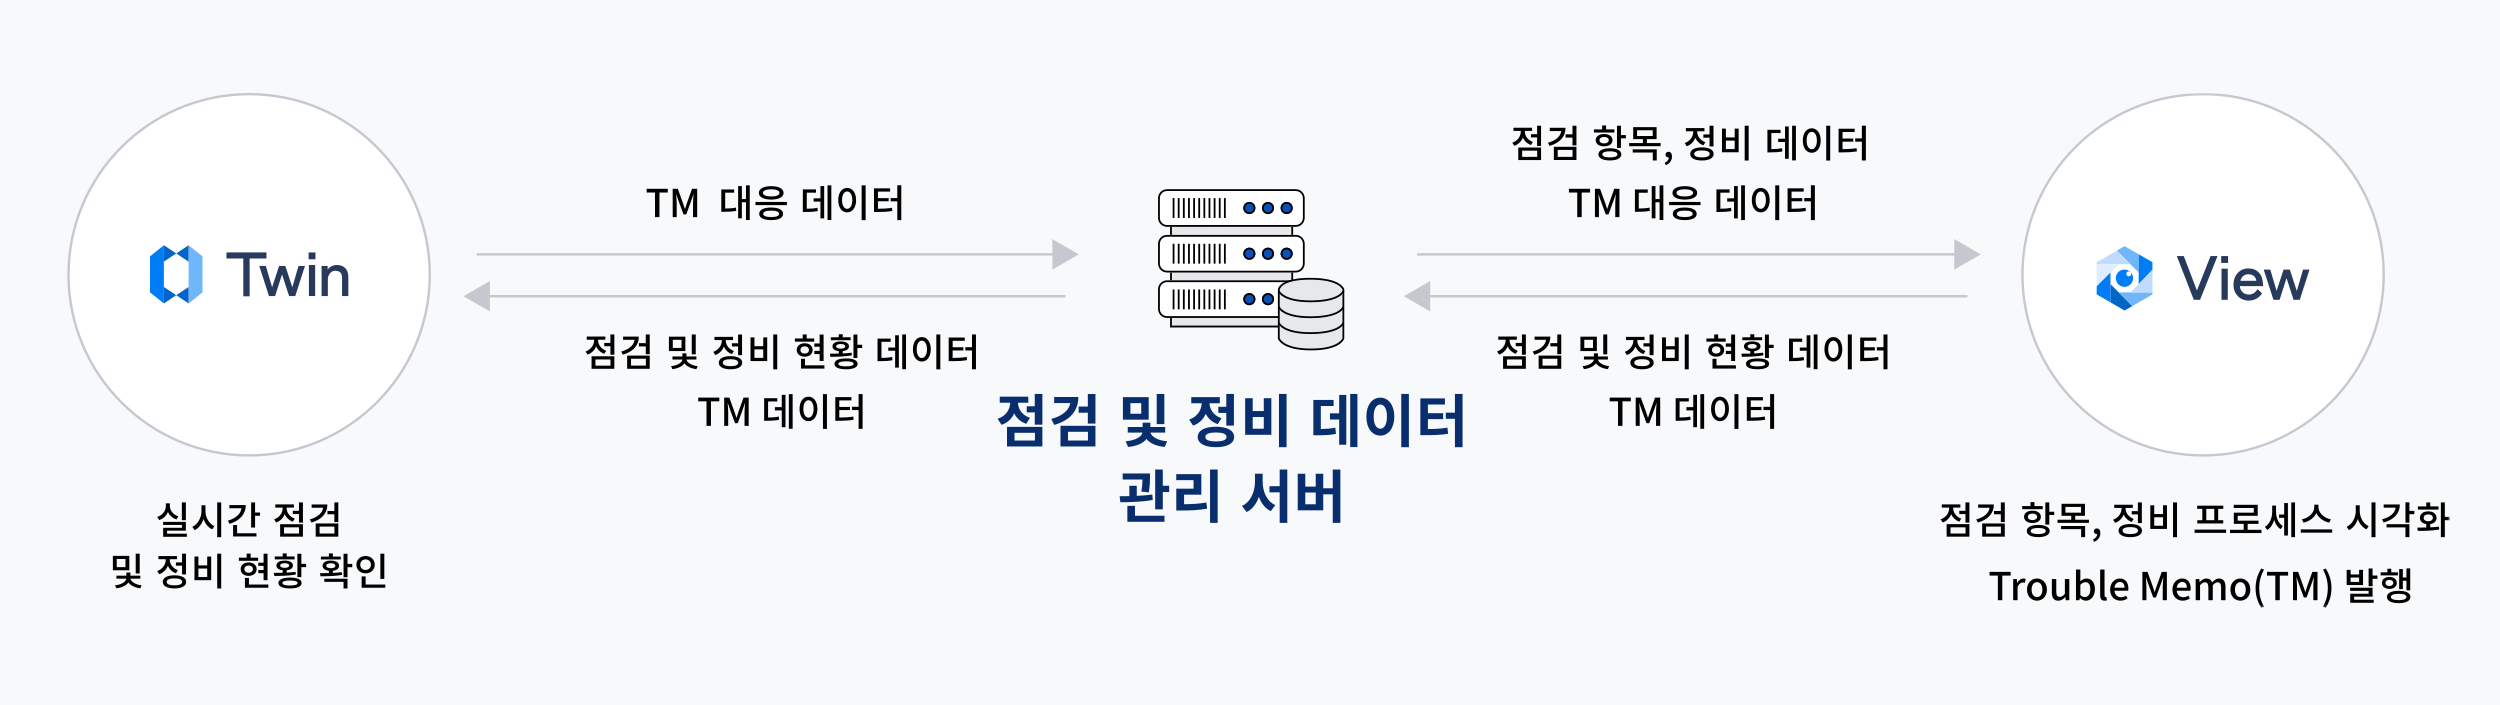 <svg xmlns="http://www.w3.org/2000/svg" xmlns:xlink="http://www.w3.org/1999/xlink" width="780" height="220" viewBox="0 0 780 220">
    <defs>
        <path id="prefix__a" d="M0 160.644L743.336 160.644 743.336 0 0 0z"/>
    </defs>
    <g fill="none" fill-rule="evenodd">
        <path fill="#F8F9FB" d="M0 0H780V220H0z"/>
        <g transform="translate(21 29)">
            <path fill="#FFF" d="M113.089 56.733c0 31.125-25.231 56.357-56.357 56.357C25.607 113.09.375 87.858.375 56.733S25.607.376 56.732.376c31.126 0 56.357 25.232 56.357 56.357"/>
            <path fill="#C5C8CF" d="M56.731.75C25.863.75.751 25.863.751 56.732c0 30.87 25.112 55.983 55.98 55.983 30.87 0 55.982-25.113 55.982-55.983C112.713 25.863 87.6.75 56.731.75m0 112.715c-31.282 0-56.73-25.45-56.73-56.733C0 25.45 25.448 0 56.73 0c31.282 0 56.732 25.45 56.732 56.732 0 31.283-25.45 56.733-56.732 56.733"/>
            <path fill="#007CF7" d="M30.124 65.682L25.785 62.214 25.785 50.992 30.124 47.524z"/>
            <path fill="#6FB6FB" d="M37.84 65.682L42.179 62.214 42.179 50.992 37.84 47.524z"/>
            <path fill="#0065C7" d="M37.84 47.524L33.982 50.058 37.84 52.654zM30.124 47.524L33.981 50.058 30.124 52.654zM37.84 60.552L33.982 63.086 37.84 65.682zM30.124 60.552L33.981 63.086 30.124 65.682z"/>
            <path fill="#273A5B" d="M70.198 60.627L68.023 53.975 66.075 53.975 63.899 60.629 61.938 53.975 59.89 53.975 62.919 63.364 64.83 63.364 67.003 56.614 69.193 63.364 71.123 63.364 74.151 53.975 72.14 53.975zM86.741 54.675c-.624-.663-1.524-.999-2.674-.999-.602 0-1.19.155-1.748.462-.464.257-.833.571-1.1.936v-1.099h-1.884v9.39h1.958v-5.18c0-.74.223-1.383.663-1.913.441-.53.973-.788 1.626-.788 1.404 0 2.103.695 2.138 2.121v5.76h1.96v-5.873c0-1.208-.316-2.155-.939-2.817"/>
            <mask id="prefix__b" fill="#fff">
                <use xlink:href="#prefix__a"/>
            </mask>
            <path fill="#273A5B" d="M75.377 63.365L77.334 63.365 77.334 53.685 75.377 53.685zM75.289 51.898L77.422 51.898 77.422 49.767 75.289 49.767zM62.135 49.756L49.66 49.756 49.66 51.65 54.913 51.65 54.913 63.45 56.882 63.45 56.882 51.65 62.135 51.65z" mask="url(#prefix__b)"/>
            <path fill="#000" d="M35.738 133.305h1.248v-5.554h-1.248v5.554zm1.572 4.209v.972h-7.4v-2.819h5.853v-.887h-5.877v-.959h7.1v2.746h-5.865v.947h6.189zm-3.262-4.449c-1.248-.408-2.159-1.235-2.651-2.303-.492 1.163-1.416 2.063-2.722 2.506l-.613-.982c1.716-.565 2.687-1.967 2.687-3.431v-.815h1.26v.815c0 1.403.971 2.723 2.638 3.238l-.599.972zM46.767 138.606h1.247V127.74h-1.247v10.866zm-3.67-8.18c0 1.99 1.103 3.983 2.806 4.75l-.719.983c-1.247-.588-2.196-1.787-2.687-3.25-.492 1.571-1.451 2.854-2.759 3.49l-.731-1.031c1.727-.78 2.854-2.855 2.854-4.942v-1.775h1.236v1.775zM60.134 130.918v1.02h-1.548v3.657H57.35v-7.844h1.235v3.167h1.548zm-7.16 6.452h6.044v1.007h-7.292v-3.574h1.248v2.567zm2.71-8.792c0 2.867-1.906 4.906-5.061 5.865l-.516-.983c2.483-.755 4.018-2.159 4.234-3.874h-3.778v-1.008h5.12zM73.514 127.74v6.309h-1.235v-2.663h-1.92v-1.007h1.92v-2.64h1.235zm-5.901 9.727h4.689v-1.942h-4.69v1.942zm-1.211.983h7.112v-3.91h-7.112v3.91zm3.969-4.678c-1.2-.42-2.075-1.26-2.53-2.314-.48 1.164-1.391 2.11-2.675 2.554l-.635-.971c1.678-.587 2.662-2.015 2.662-3.49v-.18h-2.29v-.995h5.793v.995H68.44v.18c0 1.343.923 2.698 2.53 3.262l-.6.959zM84.554 127.74v6.14h-1.235v-2.422H81.17v-1.02h2.148v-2.698h1.235zm-5.841 9.714h4.629v-2.146h-4.63v2.146zm-1.212.996h7.053v-4.125H77.5v4.125zm3.647-10.051c0 2.807-1.86 4.75-4.99 5.637l-.503-.983c2.482-.671 3.946-1.98 4.162-3.646H76.23v-1.008h4.917zM21.339 149.928h1.248v-6.189h-1.248v6.189zm-5.913-1.991h2.723v-2.531h-2.723v2.531zm4.27 3.609c.096.888 1.488 1.86 3.491 2.076l-.409.935c-1.715-.204-3.058-.899-3.717-1.835-.661.947-2.028 1.631-3.754 1.835l-.409-.935c2.028-.205 3.431-1.152 3.527-2.076h-3.107v-.947h3.107v-.971h1.26v.971h3.105v.947h-3.094zm-5.481-2.626h5.134v-4.498h-5.134v4.498zM35.8 146.474v-2.723h1.235v6.452H35.8v-2.722h-1.92v-1.007h1.92zm.048 6.068c0-.708-.888-1.09-2.411-1.09-1.547 0-2.422.382-2.422 1.09 0 .707.875 1.091 2.422 1.091 1.523 0 2.41-.384 2.41-1.09zm1.235 0c0 1.295-1.391 2.051-3.646 2.051-2.267 0-3.658-.756-3.658-2.05 0-1.284 1.39-2.05 3.658-2.05 2.255 0 3.646.766 3.646 2.05zm-3.19-2.686c-1.2-.42-2.063-1.272-2.52-2.315-.478 1.187-1.39 2.147-2.674 2.603l-.635-.983c1.679-.6 2.65-2.04 2.65-3.527v-.156h-2.29v-.995h5.793v.995h-2.255v.144c0 1.355.923 2.7 2.542 3.262l-.611.972zM46.767 154.605h1.247v-10.866h-1.247v10.866zm-5.865-3.574h2.746v-2.65h-2.746v2.65zm0-6.393v2.759h2.746v-2.759h1.236v7.389h-5.205v-7.389h1.223zM61.24 149.844h-1.656v-.996h1.655v-1.295h-1.655v-1.008h1.655v-2.794h1.235v8.263H61.24v-2.17zm1.486 3.525v1.008h-7.304v-3.058h1.248v2.05h6.056zm-6.153-3.67c.792 0 1.332-.419 1.332-1.126 0-.697-.54-1.14-1.332-1.14-.779 0-1.319.443-1.319 1.14 0 .707.54 1.126 1.32 1.126zm0 .972c-1.463 0-2.482-.85-2.482-2.098 0-1.26 1.02-2.099 2.482-2.099 1.476 0 2.495.84 2.495 2.1 0 1.246-1.019 2.097-2.495 2.097zm2.963-4.7h-6.009v-.984h2.435v-1.26h1.235v1.26h2.34v.983zM74.51 146.93v1.02h-1.487v3.117h-1.236v-7.304h1.236v3.166h1.487zm-2.662 5.972c0-.528-.804-.79-2.363-.79-1.572 0-2.374.262-2.374.79 0 .515.802.78 2.374.78 1.559 0 2.363-.265 2.363-.78zm-4.03-4.738c.876 0 1.415-.263 1.415-.73 0-.457-.54-.72-1.415-.72-.864 0-1.415.263-1.415.72 0 .467.55.73 1.415.73zm5.277 4.738c0 1.091-1.331 1.691-3.61 1.691-2.29 0-3.622-.6-3.622-1.69 0-1.105 1.332-1.692 3.622-1.692 2.279 0 3.61.587 3.61 1.691zm-2.183-7.376h-6.188v-.91h2.482v-.949h1.247v.948h2.459v.911zm.396 4.725c-2.278.408-4.821.445-6.717.445l-.144-.96c.816 0 1.763 0 2.759-.036v-.756c-1.223-.144-1.967-.684-1.967-1.51 0-.96 1.02-1.536 2.579-1.536 1.559 0 2.579.576 2.579 1.535 0 .815-.744 1.367-1.944 1.511v.708c.936-.048 1.883-.12 2.759-.24l.096.84zM88.91 147.973h-1.487v3.106h-1.236v-7.316h1.236v3.19h1.487v1.02zm-6.692.312c.863 0 1.415-.289 1.415-.768 0-.492-.552-.792-1.415-.792-.864 0-1.415.3-1.415.792 0 .48.551.768 1.415.768zm-2.027 3.274h7.232v3.034h-1.236v-2.05h-5.996v-.984zm5.121-5.997h-6.188v-.9h2.482v-1.007h1.247v1.007h2.46v.9zm.396 4.81c-2.29.407-4.82.42-6.717.431l-.144-.983c.816 0 1.763 0 2.76-.025v-.718c-1.224-.133-1.968-.708-1.968-1.56 0-1.008 1.02-1.619 2.58-1.619 1.558 0 2.578.611 2.578 1.62 0 .851-.744 1.414-1.944 1.56v.67c.936-.048 1.883-.108 2.76-.24l.095.863zM97.672 151.619h1.235v-7.867h-1.235v7.867zm1.547 1.751v1.007h-7.388v-3.549h1.247v2.542h6.141zm-6.153-4.545c.948 0 1.667-.66 1.667-1.644 0-.995-.719-1.642-1.667-1.642-.96 0-1.667.647-1.667 1.642 0 .984.707 1.644 1.667 1.644zm0 1.067c-1.631 0-2.878-1.14-2.878-2.711 0-1.583 1.247-2.71 2.878-2.71s2.867 1.127 2.867 2.71c0 1.571-1.236 2.711-2.867 2.711z" mask="url(#prefix__b)"/>
            <path fill="#C5C8CF" d="M127.712 50.735L313.318 50.735 313.318 49.985 127.712 49.985z" mask="url(#prefix__b)"/>
            <path fill="#C5C8CF" d="M307.343 50.36L307.343 45.598 311.467 47.979 315.591 50.36 311.467 52.741 307.343 55.122zM125.861 63.799L311.467 63.799 311.467 63.049 125.861 63.049z" mask="url(#prefix__b)"/>
            <path fill="#C5C8CF" d="M131.836 63.424L131.836 68.187 127.712 65.806 123.588 63.424 127.712 61.043 131.836 58.662z" mask="url(#prefix__b)"/>
            <path fill="#000" d="M593.455 127.739v6.309h-1.235v-2.663h-1.919v-1.007h1.92v-2.64h1.234zm-5.9 9.727h4.688v-1.942h-4.689v1.942zm-1.212.984h7.112v-3.91h-7.112v3.91zm3.97-4.678c-1.2-.42-2.076-1.26-2.53-2.314-.48 1.163-1.392 2.11-2.676 2.554l-.635-.972c1.678-.587 2.663-2.014 2.663-3.49v-.18h-2.29v-.994h5.792v.994h-2.255v.18c0 1.343.923 2.699 2.53 3.263l-.6.959zM604.495 127.739v6.14h-1.235v-2.421h-2.148v-1.02h2.148v-2.7h1.235zm-5.84 9.715h4.628v-2.146h-4.629v2.146zm-1.213.996h7.053v-4.126h-7.053v4.126zm3.647-10.051c0 2.807-1.86 4.749-4.99 5.637l-.503-.984c2.482-.671 3.946-1.98 4.162-3.645h-3.586v-1.008h4.917zM619.915 130.654v1.019h-1.535v2.999h-1.236v-6.921h1.236v2.903h1.535zm-2.639 6.02c0-.623-.864-.947-2.35-.947-1.488 0-2.352.324-2.352.948 0 .635.864.958 2.352.958 1.486 0 2.35-.323 2.35-.958zm-4.15-3.406c.864 0 1.451-.395 1.451-1.008 0-.634-.587-1.02-1.451-1.02-.863 0-1.439.386-1.439 1.02 0 .613.576 1.008 1.439 1.008zm5.373 3.407c0 1.199-1.367 1.906-3.573 1.906-2.207 0-3.574-.707-3.574-1.906 0-1.188 1.367-1.895 3.574-1.895 2.206 0 3.573.707 3.573 1.895zm-5.373-2.495c-1.559 0-2.626-.755-2.626-1.92 0-1.174 1.067-1.93 2.626-1.93 1.571 0 2.627.756 2.627 1.93 0 1.165-1.056 1.92-2.627 1.92zm3.203-4.306h-6.393v-.983h2.579v-1.224h1.235v1.224h2.579v.983zM623.411 130.954h4.881v-1.787h-4.881v1.787zm-1.355 4.149h7.496v3.478h-1.236v-2.483h-6.26v-.995zm8.707-1.955v.995h-9.811v-.995h4.27v-1.211h-3.023v-3.754h7.305v3.754h-3.035v1.211h4.294zM632.028 139.277c.815-.336 1.295-.936 1.308-1.644-.049.012-.084.012-.133.012-.49 0-.923-.31-.923-.887 0-.54.432-.887.96-.887.671 0 1.066.563 1.066 1.487 0 1.26-.73 2.23-1.966 2.698l-.312-.78zM646.017 130.473v-2.723h1.235v6.453h-1.235v-2.722h-1.92v-1.008h1.92zm.048 6.07c0-.709-.888-1.092-2.411-1.092-1.547 0-2.422.383-2.422 1.091s.875 1.091 2.422 1.091c1.523 0 2.41-.383 2.41-1.09zm1.235 0c0 1.294-1.391 2.05-3.646 2.05-2.267 0-3.658-.756-3.658-2.05 0-1.284 1.39-2.05 3.658-2.05 2.255 0 3.646.766 3.646 2.05zm-3.19-2.687c-1.2-.42-2.063-1.272-2.52-2.315-.478 1.188-1.39 2.147-2.674 2.602l-.635-.982c1.679-.6 2.65-2.04 2.65-3.527v-.156h-2.29v-.995h5.793v.995h-2.255v.143c0 1.356.923 2.7 2.542 3.263l-.611.972zM656.984 138.605h1.247v-10.866h-1.247v10.866zm-5.864-3.573h2.746v-2.651h-2.746v2.651zm0-6.393v2.758h2.746v-2.758h1.236v7.388h-5.206v-7.388h1.224zM667.356 133.304h2.494v-3.538h-2.494v3.538zm-1.236-3.538h-1.596v-.996h8.144v.996h-1.595v3.538h1.572v1.007h-8.084v-1.007h1.559v-3.538zm-2.411 7.484h9.835v-1.02h-9.835v1.02zM684.571 136.291L684.571 137.31 674.76 137.31 674.76 136.291 679.03 136.291 679.03 134.444 675.948 134.444 675.948 130.953 682.184 130.953 682.184 129.502 675.925 129.502 675.925 128.506 683.408 128.506 683.408 131.936 677.16 131.936 677.16 133.447 683.648 133.447 683.648 134.444 680.265 134.444 680.265 136.291zM693.873 138.581h1.175v-10.83h-1.175v10.83zm-2.207-10.625h1.163v10.122h-1.163v-5.53h-1.596v-1.007h1.596v-3.585zm-2.543 2.685c0 1.752.66 3.586 2.111 4.498l-.696.959c-.983-.6-1.631-1.654-2.003-2.866-.384 1.331-1.091 2.471-2.135 3.106l-.754-.935c1.535-.911 2.278-2.855 2.278-4.701v-1.955h1.199v1.894zM705.692 134.059c-1.763-.359-3.286-1.486-3.994-2.974-.707 1.488-2.23 2.615-3.993 2.974l-.529-1.02c2.135-.394 3.874-2.062 3.874-3.777v-.815h1.308v.815c0 1.727 1.74 3.395 3.874 3.777l-.54 1.02zm-8.852 3.131h9.811v-1.02h-9.81v1.02zM718.905 138.605h1.247v-10.866h-1.247v10.866zm-3.67-8.179c0 1.99 1.104 3.982 2.807 4.749l-.72.984c-1.247-.588-2.195-1.787-2.686-3.25-.492 1.57-1.451 2.853-2.759 3.49l-.731-1.031c1.727-.781 2.854-2.856 2.854-4.942v-1.775h1.235v1.775zM732.273 131.421h-1.536v2.65h-1.236v-6.333h1.236v2.663h1.536v1.02zm-8.66 3.13h7.124v4.042h-1.236v-3.046h-5.887v-.996zm4.138-6.152c0 2.806-1.86 4.761-5.05 5.613l-.504-.973c2.543-.646 4.03-1.99 4.246-3.645h-3.73v-.995h5.038zM743.336 133.292h-1.547v5.288h-1.235v-10.842h1.235v4.534h1.547v1.02zm-6.716.335c.852 0 1.427-.407 1.427-1.066 0-.672-.575-1.08-1.427-1.08-.851 0-1.44.409-1.44 1.08 0 .66.589 1.066 1.44 1.066zm3.202-3.633h-6.44V129h2.614v-1.224h1.236v1.224h2.59v.995zm-2.59 5.54c.923-.047 1.846-.107 2.71-.238l.096.91c-2.314.407-4.821.433-6.681.433l-.167-1.02c.828 0 1.798 0 2.806-.036v-1.055c-1.2-.204-1.978-.935-1.978-1.966 0-1.225 1.054-2.029 2.602-2.029 1.535 0 2.59.805 2.59 2.029 0 1.03-.78 1.773-1.978 1.965v1.008zM602.328 150.593L599.738 150.593 599.738 149.43 606.322 149.43 606.322 150.593 603.72 150.593 603.72 158.257 602.328 158.257zM607.116 151.66h1.128l.107 1.188h.036c.468-.851 1.165-1.355 1.872-1.355.324 0 .54.048.744.145l-.252 1.199c-.229-.072-.397-.11-.66-.11-.539 0-1.188.373-1.607 1.417v4.114h-1.368v-6.597zM616.223 154.971c0-1.403-.647-2.339-1.691-2.339-1.032 0-1.68.936-1.68 2.34 0 1.391.648 2.313 1.68 2.313 1.044 0 1.69-.922 1.69-2.314m-4.796 0c0-2.207 1.475-3.479 3.106-3.479 1.63 0 3.106 1.272 3.106 3.48 0 2.182-1.475 3.441-3.106 3.441-1.631 0-3.106-1.259-3.106-3.442M619.178 155.811v-4.15h1.379v3.982c0 1.139.323 1.583 1.103 1.583.612 0 1.032-.288 1.583-.983v-4.582h1.379v6.596h-1.127l-.108-.995h-.036c-.6.695-1.247 1.152-2.158 1.152-1.404 0-2.015-.924-2.015-2.603M631.188 154.875c0-1.38-.444-2.23-1.548-2.23-.515 0-1.02.263-1.57.802v3.227c.502.443 1.03.6 1.438.6.96 0 1.68-.852 1.68-2.399m-3.239 2.698h-.035l-.132.684h-1.08v-9.559h1.367v2.531l-.035 1.127c.563-.492 1.27-.864 1.966-.864 1.667 0 2.615 1.332 2.615 3.36 0 2.265-1.356 3.561-2.844 3.561-.6 0-1.258-.3-1.822-.84M634.249 156.71v-8.012h1.368v8.083c0 .372.167.504.335.504.061 0 .109 0 .229-.023l.179 1.043c-.168.06-.408.108-.743.108-.996 0-1.368-.636-1.368-1.703M641.867 154.371c0-1.14-.516-1.799-1.475-1.799-.828 0-1.559.636-1.69 1.8h3.165zm-4.51.6c0-2.147 1.464-3.478 3.011-3.478 1.751 0 2.686 1.26 2.686 3.13 0 .264-.023.54-.059.696h-4.282c.108 1.26.9 2.014 2.04 2.014.587 0 1.091-.18 1.57-.49l.48.875c-.612.407-1.368.696-2.23.696-1.788 0-3.216-1.271-3.216-3.442zM647.426 149.43h1.596l1.619 4.462c.203.587.384 1.186.587 1.787h.06c.204-.6.372-1.2.575-1.787l1.596-4.462h1.607v8.827h-1.295v-4.365c0-.792.108-1.932.179-2.734h-.047l-.707 2.038-1.536 4.21h-.864l-1.547-4.21-.695-2.038h-.048c.06.802.168 1.942.168 2.734v4.365h-1.248v-8.827zM661.308 154.371c0-1.14-.516-1.799-1.475-1.799-.828 0-1.56.636-1.691 1.8h3.166zm-4.51.6c0-2.147 1.464-3.478 3.01-3.478 1.752 0 2.687 1.26 2.687 3.13 0 .264-.023.54-.06.696h-4.281c.108 1.26.899 2.014 2.039 2.014.588 0 1.092-.18 1.57-.49l.48.875c-.611.407-1.367.696-2.23.696-1.787 0-3.214-1.271-3.214-3.442zM664.046 151.66h1.128l.107.925h.036c.564-.6 1.224-1.092 2.04-1.092.983 0 1.535.456 1.823 1.212.647-.696 1.319-1.212 2.146-1.212 1.38 0 2.028.936 2.028 2.615v4.15h-1.38v-3.982c0-1.14-.36-1.595-1.103-1.595-.456 0-.935.299-1.487.899v4.678h-1.38v-3.982c0-1.14-.348-1.595-1.104-1.595-.443 0-.935.299-1.486.899v4.678h-1.368v-6.597zM679.68 154.971c0-1.403-.647-2.339-1.691-2.339-1.032 0-1.68.936-1.68 2.34 0 1.391.648 2.313 1.68 2.313 1.044 0 1.69-.922 1.69-2.314m-4.796 0c0-2.207 1.475-3.479 3.106-3.479 1.63 0 3.106 1.272 3.106 3.48 0 2.182-1.475 3.441-3.106 3.441-1.631 0-3.106-1.259-3.106-3.442M682.742 154.503c0-2.362.66-4.317 1.775-6.129l.864.372c-1.032 1.727-1.512 3.754-1.512 5.757 0 2.015.48 4.042 1.512 5.757l-.864.384c-1.115-1.824-1.775-3.754-1.775-6.14M688.896 150.593L686.307 150.593 686.307 149.43 692.89 149.43 692.89 150.593 690.288 150.593 690.288 158.257 688.896 158.257zM694.417 149.43h1.596l1.619 4.462c.203.587.384 1.186.587 1.787h.06c.204-.6.372-1.2.575-1.787l1.596-4.462h1.607v8.827h-1.295v-4.365c0-.792.108-1.932.179-2.734h-.047l-.707 2.038-1.536 4.21h-.864l-1.547-4.21-.695-2.038h-.048c.06.802.168 1.942.168 2.734v4.365h-1.248v-8.827zM703.766 160.26c1.03-1.715 1.51-3.742 1.51-5.757 0-2.003-.48-4.03-1.51-5.757l.863-.372c1.128 1.812 1.787 3.767 1.787 6.13 0 2.386-.66 4.317-1.787 6.14l-.863-.384zM720.764 150.57v1.02h-1.522v2.314h-1.236v-5.553h1.236v2.219h1.522zm-8.371 1.99h2.65v-1.38h-2.65v1.38zm1.092 5.554h6.116v.97h-7.328v-2.841h5.745v-.9h-5.77v-.96h6.994v2.77h-5.757v.96zm2.782-4.57h-5.11v-4.738h1.236v1.428h2.65v-1.428h1.224v4.738zM728.686 154.815h-1.152v-6.272h1.152v2.626h1.127v-2.831h1.176v6.837h-1.176v-2.986h-1.127v2.626zm1.127 2.435c0-.648-.864-.984-2.423-.984-1.547 0-2.433.336-2.433.984 0 .648.886.996 2.433.996 1.56 0 2.423-.348 2.423-.996zm1.236 0c0 1.223-1.367 1.93-3.659 1.93-2.29 0-3.67-.707-3.67-1.93 0-1.223 1.38-1.92 3.67-1.92 2.292 0 3.659.697 3.659 1.92zm-6.572-3.407c.719 0 1.222-.382 1.222-.97s-.503-.972-1.222-.972c-.732 0-1.212.384-1.212.972s.48.97 1.212.97zm0 .9c-1.356 0-2.315-.743-2.315-1.87 0-1.116.96-1.871 2.314-1.871 1.367 0 2.327.755 2.327 1.87 0 1.128-.96 1.872-2.327 1.872zm2.686-4.21h-5.398v-.971h2.1v-1.115h1.212v1.115h2.086v.972zM170.679 75.36v6.309h-1.235v-2.663h-1.92v-1.007h1.92v-2.64h1.235zm-5.901 9.727h4.689v-1.943h-4.69v1.943zm-1.211.983h7.112v-3.91h-7.112v3.91zm3.969-4.677c-1.2-.42-2.075-1.26-2.53-2.315-.48 1.163-1.391 2.11-2.675 2.554l-.635-.971c1.678-.588 2.662-2.015 2.662-3.49v-.18h-2.29v-.995h5.793v.995h-2.255v.18c0 1.343.923 2.699 2.53 3.262l-.6.96zM181.719 75.36v6.14h-1.235v-2.422h-2.148v-1.02h2.148V75.36h1.235zm-5.841 9.715h4.629v-2.146h-4.63v2.146zm-1.212.995h7.053v-4.126h-7.053v4.126zm3.647-10.05c0 2.806-1.86 4.749-4.99 5.637l-.503-.985c2.482-.67 3.946-1.978 4.162-3.645h-3.586V76.02h4.917zM194.823 81.548h1.248V75.36h-1.248v6.188zm-5.912-1.991h2.723v-2.53h-2.723v2.53zm4.27 3.61c.095.888 1.487 1.859 3.49 2.076l-.408.935c-1.715-.204-3.059-.9-3.718-1.836-.66.948-2.027 1.632-3.754 1.836l-.408-.935c2.027-.204 3.43-1.153 3.526-2.076h-3.106v-.947h3.106v-.972h1.26v.972h3.105v.947h-3.093zm-5.482-2.626h5.134v-4.498h-5.134v4.498zM209.284 78.094v-2.723h1.235v6.453h-1.235v-2.722h-1.919v-1.008h1.92zm.048 6.068c0-.707-.888-1.09-2.41-1.09-1.548 0-2.423.383-2.423 1.09 0 .708.875 1.092 2.422 1.092 1.523 0 2.411-.384 2.411-1.092zm1.235 0c0 1.295-1.39 2.051-3.646 2.051-2.267 0-3.658-.756-3.658-2.05 0-1.284 1.391-2.05 3.658-2.05 2.255 0 3.646.766 3.646 2.05zm-3.19-2.685c-1.199-.42-2.063-1.272-2.519-2.316-.479 1.188-1.39 2.148-2.675 2.603l-.635-.983c1.68-.6 2.651-2.04 2.651-3.527v-.156h-2.29v-.994h5.792v.994h-2.255v.144c0 1.356.923 2.7 2.542 3.262l-.61.973zM220.252 86.225h1.247V75.36h-1.247v10.865zm-5.864-3.573h2.746v-2.65h-2.746v2.65zm0-6.393v2.759h2.746v-2.759h1.235v7.388h-5.205v-7.388h1.224zM234.725 81.464h-1.655v-.995h1.655v-1.295h-1.655v-1.008h1.655v-2.795h1.235v8.264h-1.235v-2.17zm1.487 3.526v1.008h-7.304V82.94h1.248v2.05h6.056zm-6.153-3.67c.792 0 1.332-.419 1.332-1.127 0-.696-.54-1.14-1.332-1.14-.78 0-1.32.444-1.32 1.14 0 .708.54 1.127 1.32 1.127zm0 .971c-1.463 0-2.482-.85-2.482-2.098 0-1.259 1.019-2.099 2.482-2.099 1.476 0 2.495.84 2.495 2.1 0 1.246-1.02 2.097-2.495 2.097zm2.963-4.7h-6.01v-.984h2.436v-1.259h1.235v1.26h2.339v.982zM247.995 78.55v1.02h-1.487v3.118h-1.236v-7.305h1.236v3.166h1.487zm-2.662 5.973c0-.529-.804-.792-2.363-.792-1.572 0-2.374.263-2.374.792 0 .515.802.78 2.374.78 1.56 0 2.363-.265 2.363-.78zm-4.03-4.738c.876 0 1.415-.263 1.415-.732 0-.455-.539-.719-1.415-.719-.864 0-1.415.264-1.415.72 0 .468.551.731 1.415.731zm5.277 4.738c0 1.09-1.33 1.69-3.61 1.69-2.29 0-3.622-.6-3.622-1.69 0-1.104 1.332-1.692 3.622-1.692 2.28 0 3.61.588 3.61 1.692zm-2.183-7.376h-6.188v-.912h2.482v-.948h1.247v.948h2.46v.912zm.396 4.724c-2.278.408-4.82.445-6.717.445l-.144-.96c.816 0 1.763 0 2.76-.036v-.755c-1.224-.145-1.968-.684-1.968-1.512 0-.959 1.02-1.535 2.58-1.535 1.558 0 2.578.576 2.578 1.535 0 .816-.744 1.367-1.944 1.512v.707c.936-.047 1.883-.119 2.76-.24l.095.84zM260.489 86.19h1.187V75.36h-1.187v10.83zm-2.207-10.59h1.163v10.086h-1.163v-5.253h-2.135v-1.008h2.135V75.6zm-4.27 7.064c1.343-.012 2.267-.072 3.335-.3l.107 1.019c-1.224.24-2.278.3-3.933.3h-.732v-7.04h4.102v1.008h-2.879v5.013zM271.133 86.225h1.247V75.36h-1.247v10.865zm-6.116-6.248c0 1.703.659 2.723 1.594 2.723.948 0 1.608-1.02 1.608-2.723 0-1.679-.66-2.698-1.608-2.698-.935 0-1.594 1.019-1.594 2.698zm4.389 0c0 2.352-1.176 3.826-2.795 3.826-1.607 0-2.782-1.474-2.782-3.826 0-2.326 1.175-3.813 2.782-3.813 1.619 0 2.795 1.487 2.795 3.813zM283.504 75.348v10.865h-1.247V80.35h-2.075v-1.02h2.075v-3.98h1.247zm-7.28 7.328c1.727-.013 2.963-.072 4.378-.312l.108.996c-1.548.275-2.902.323-4.87.323h-.851v-7.376h5.025v1.02h-3.79v2.027h3.346v.982h-3.345v2.34zM199.428 96.215L196.838 96.215 196.838 95.051 203.422 95.051 203.422 96.215 200.82 96.215 200.82 103.878 199.428 103.878zM204.948 95.051h1.596l1.62 4.461c.202.588.383 1.187.586 1.787h.06c.204-.6.372-1.199.575-1.787l1.596-4.46h1.607v8.826h-1.295v-4.366c0-.79.108-1.93.18-2.734h-.048l-.707 2.04-1.536 4.21h-.864l-1.547-4.21-.695-2.04h-.048c.06.804.168 1.943.168 2.734v4.366h-1.248v-8.827zM225.117 104.79h1.187V93.96h-1.187v10.83zM222.91 94.2h1.163v10.086h-1.163v-5.252h-2.135v-1.008h2.135V94.2zm-4.27 7.064c1.343-.012 2.267-.072 3.335-.301l.107 1.02c-1.223.24-2.278.301-3.934.301h-.731v-7.041h4.102v1.007h-2.879v5.014zM235.761 104.826h1.247V93.96h-1.247v10.866zm-6.116-6.249c0 1.703.659 2.722 1.594 2.722.948 0 1.608-1.019 1.608-2.722 0-1.678-.66-2.698-1.608-2.698-.935 0-1.594 1.02-1.594 2.698zm4.389 0c0 2.351-1.176 3.826-2.795 3.826-1.607 0-2.782-1.475-2.782-3.826 0-2.327 1.175-3.814 2.782-3.814 1.619 0 2.795 1.487 2.795 3.814zM248.132 93.948v10.866h-1.247V98.95h-2.075v-1.02h2.075v-3.982h1.247zm-7.28 7.328c1.727-.012 2.963-.072 4.378-.312l.108.996c-1.548.275-2.902.324-4.87.324h-.851v-7.377h5.025v1.02h-3.79v2.027h3.346v.983h-3.345v2.339zM183.357 31.075L180.767 31.075 180.767 29.911 187.351 29.911 187.351 31.075 184.749 31.075 184.749 38.738 183.357 38.738zM188.878 29.91h1.596l1.619 4.462c.203.588.384 1.187.587 1.787h.06c.204-.6.372-1.2.575-1.787l1.596-4.461h1.607v8.827h-1.295v-4.366c0-.791.108-1.93.179-2.734h-.047l-.707 2.039-1.536 4.21h-.864l-1.547-4.21-.695-2.04h-.048c.06.805.168 1.944.168 2.735v4.366h-1.248V29.91zM212.922 28.819v10.83h-1.176v-5.541h-1.283v5.014H209.3V29.048h1.163V33.1h1.283v-4.282h1.176zm-7.664 7.244c1.247-.012 2.23-.072 3.347-.3l.107 1.02c-1.307.252-2.423.3-3.945.3h-.72v-6.968h4.006v1.007h-2.795v4.94zM217.126 37.718c0 .66.887 1.007 2.471 1.007 1.583 0 2.482-.348 2.482-1.007 0-.659-.899-1.007-2.482-1.007-1.584 0-2.471.348-2.471 1.007zm-.097-6.536c0 .707.984 1.115 2.591 1.115 1.608 0 2.579-.408 2.579-1.115 0-.72-.971-1.127-2.579-1.127-1.607 0-2.591.407-2.591 1.127zm6.297 6.536c0 1.247-1.391 1.955-3.729 1.955-2.327 0-3.731-.708-3.731-1.955s1.404-1.967 3.731-1.967c2.338 0 3.729.72 3.729 1.967zm.156-6.536c0 1.295-1.511 2.087-3.862 2.087-2.362 0-3.861-.792-3.861-2.087 0-1.308 1.499-2.1 3.861-2.1 2.351 0 3.862.792 3.862 2.1zm-8.767 3.813h9.799V34h-9.799v.995zM237.187 39.649h1.187v-10.83h-1.187v10.83zm-2.207-10.59h1.164v10.086h-1.164v-5.252h-2.134v-1.008h2.134v-3.826zm-4.27 7.064c1.344-.011 2.268-.072 3.335-.3l.107 1.019c-1.222.24-2.278.301-3.933.301h-.732v-7.041h4.102v1.008h-2.879v5.013zM247.831 39.685h1.247V28.819h-1.247v10.866zm-6.116-6.249c0 1.703.659 2.723 1.595 2.723.947 0 1.607-1.02 1.607-2.723 0-1.678-.66-2.697-1.607-2.697-.936 0-1.595 1.019-1.595 2.697zm4.389 0c0 2.352-1.175 3.826-2.794 3.826-1.608 0-2.783-1.474-2.783-3.826 0-2.326 1.175-3.813 2.783-3.813 1.619 0 2.794 1.487 2.794 3.813zM260.202 28.807v10.866h-1.247V33.81h-2.075v-1.02h2.075v-3.982h1.247zm-7.279 7.328c1.726-.012 2.962-.072 4.377-.312l.108.996c-1.548.275-2.902.324-4.869.324h-.852v-7.377h5.025v1.02h-3.789v2.027h3.345v.983h-3.345v2.34z" mask="url(#prefix__b)"/>
            <path fill="#C5C8CF" d="M421.102 50.735L594.709 50.735 594.709 49.985 421.102 49.985z" mask="url(#prefix__b)"/>
            <path fill="#C5C8CF" d="M588.733 50.36L588.733 45.598 592.857 47.979 596.981 50.36 592.857 52.741 588.733 55.122zM419.25 63.799L592.857 63.799 592.857 63.049 419.25 63.049z" mask="url(#prefix__b)"/>
            <path fill="#C5C8CF" d="M425.226 63.424L425.226 68.187 421.102 65.806 416.978 63.424 421.102 61.043 425.226 58.662z" mask="url(#prefix__b)"/>
            <path fill="#000" d="M455.068 75.36v6.309h-1.235v-2.663h-1.919v-1.007h1.92v-2.64h1.234zm-5.9 9.727h4.688v-1.943h-4.689v1.943zm-1.212.983h7.112v-3.91h-7.112v3.91zm3.97-4.677c-1.2-.42-2.076-1.26-2.53-2.315-.48 1.163-1.392 2.11-2.676 2.554l-.635-.971c1.678-.588 2.662-2.015 2.662-3.49v-.18h-2.29v-.995h5.793v.995h-2.255v.18c0 1.343.923 2.699 2.53 3.262l-.6.96zM466.108 75.36v6.14h-1.235v-2.422h-2.148v-1.02h2.148V75.36h1.235zm-5.84 9.715h4.628v-2.146h-4.629v2.146zm-1.213.995h7.053v-4.126h-7.053v4.126zm3.647-10.05c0 2.806-1.86 4.749-4.99 5.637l-.503-.985c2.482-.67 3.946-1.978 4.162-3.645h-3.586V76.02h4.917zM479.213 81.548h1.248V75.36h-1.248v6.188zm-5.913-1.991h2.723v-2.53H473.3v2.53zm4.27 3.61c.096.888 1.488 1.859 3.491 2.076l-.409.935c-1.715-.204-3.058-.9-3.717-1.836-.661.948-2.028 1.632-3.754 1.836l-.409-.935c2.028-.204 3.431-1.153 3.527-2.076h-3.107v-.947h3.107v-.972h1.26v.972h3.105v.947h-3.094zm-5.481-2.626h5.134v-4.498h-5.134v4.498zM493.674 78.094v-2.723h1.235v6.453h-1.235v-2.722h-1.92v-1.008h1.92zm.048 6.068c0-.707-.888-1.09-2.411-1.09-1.547 0-2.422.383-2.422 1.09 0 .708.875 1.092 2.422 1.092 1.523 0 2.41-.384 2.41-1.092zm1.235 0c0 1.295-1.391 2.051-3.646 2.051-2.267 0-3.658-.756-3.658-2.05 0-1.284 1.39-2.05 3.658-2.05 2.255 0 3.646.766 3.646 2.05zm-3.19-2.685c-1.2-.42-2.063-1.272-2.52-2.316-.478 1.188-1.39 2.148-2.674 2.603l-.635-.983c1.679-.6 2.65-2.04 2.65-3.527v-.156h-2.29v-.994h5.793v.994h-2.255v.144c0 1.356.923 2.7 2.542 3.262l-.611.973zM504.642 86.225h1.247V75.36h-1.247v10.865zm-5.865-3.573h2.746v-2.65h-2.746v2.65zm0-6.393v2.759h2.746v-2.759h1.236v7.388h-5.205v-7.388h1.223zM519.114 81.464h-1.655v-.995h1.655v-1.295h-1.655v-1.008h1.655v-2.795h1.235v8.264h-1.235v-2.17zm1.487 3.526v1.008h-7.304V82.94h1.248v2.05h6.056zm-6.153-3.67c.792 0 1.332-.419 1.332-1.127 0-.696-.54-1.14-1.332-1.14-.779 0-1.319.444-1.319 1.14 0 .708.54 1.127 1.32 1.127zm0 .971c-1.463 0-2.482-.85-2.482-2.098 0-1.259 1.02-2.099 2.482-2.099 1.476 0 2.495.84 2.495 2.1 0 1.246-1.019 2.097-2.495 2.097zm2.963-4.7h-6.009v-.984h2.435v-1.259h1.235v1.26h2.34v.982zM532.385 78.55v1.02h-1.487v3.118h-1.236v-7.305h1.236v3.166h1.487zm-2.662 5.973c0-.529-.804-.792-2.363-.792-1.572 0-2.374.263-2.374.792 0 .515.802.78 2.374.78 1.559 0 2.363-.265 2.363-.78zm-4.03-4.738c.876 0 1.415-.263 1.415-.732 0-.455-.54-.719-1.415-.719-.864 0-1.415.264-1.415.72 0 .468.55.731 1.415.731zm5.277 4.738c0 1.09-1.331 1.69-3.61 1.69-2.29 0-3.622-.6-3.622-1.69 0-1.104 1.332-1.692 3.622-1.692 2.279 0 3.61.588 3.61 1.692zm-2.183-7.376h-6.188v-.912h2.482v-.948h1.247v.948h2.459v.912zm.396 4.724c-2.278.408-4.821.445-6.717.445l-.144-.96c.816 0 1.763 0 2.759-.036v-.755c-1.223-.145-1.967-.684-1.967-1.512 0-.959 1.02-1.535 2.579-1.535 1.559 0 2.579.576 2.579 1.535 0 .816-.744 1.367-1.944 1.512v.707c.936-.047 1.883-.119 2.759-.24l.096.84zM544.878 86.19h1.187V75.36h-1.187v10.83zm-2.206-10.59h1.163v10.086h-1.163v-5.253h-2.135v-1.008h2.135V75.6zm-4.271 7.064c1.344-.012 2.268-.072 3.335-.3l.108 1.019c-1.224.24-2.279.3-3.934.3h-.731v-7.04h4.101v1.008h-2.879v5.013zM555.523 86.225h1.247V75.36h-1.247v10.865zm-6.117-6.248c0 1.703.659 2.723 1.595 2.723.947 0 1.607-1.02 1.607-2.723 0-1.679-.66-2.698-1.607-2.698-.936 0-1.595 1.019-1.595 2.698zm4.39 0c0 2.352-1.176 3.826-2.795 3.826-1.607 0-2.782-1.474-2.782-3.826 0-2.326 1.175-3.813 2.782-3.813 1.619 0 2.795 1.487 2.795 3.813zM567.894 75.348v10.865h-1.247V80.35h-2.075v-1.02h2.075v-3.98h1.247zm-7.28 7.328c1.727-.013 2.963-.072 4.378-.312l.108.996c-1.548.275-2.902.323-4.87.323h-.851v-7.376h5.025v1.02h-3.79v2.027h3.346v.982h-3.345v2.34zM483.817 96.215L481.227 96.215 481.227 95.051 487.811 95.051 487.811 96.215 485.209 96.215 485.209 103.878 483.817 103.878zM489.338 95.051h1.596l1.619 4.461c.203.588.384 1.187.587 1.787h.06c.204-.6.372-1.199.575-1.787l1.596-4.46h1.607v8.826h-1.295v-4.366c0-.79.108-1.93.179-2.734h-.047l-.707 2.04-1.536 4.21h-.864l-1.547-4.21-.695-2.04h-.048c.06.804.168 1.943.168 2.734v4.366h-1.248v-8.827zM509.506 104.79h1.187V93.96h-1.187v10.83zM507.3 94.2h1.163v10.086H507.3v-5.252h-2.135v-1.008h2.135V94.2zm-4.271 7.064c1.344-.012 2.268-.072 3.335-.301l.108 1.02c-1.223.24-2.279.301-3.934.301h-.731v-7.041h4.101v1.007h-2.879v5.014zM520.15 104.826h1.247V93.96h-1.247v10.866zm-6.116-6.249c0 1.703.659 2.722 1.595 2.722.947 0 1.607-1.019 1.607-2.722 0-1.678-.66-2.698-1.607-2.698-.936 0-1.595 1.02-1.595 2.698zm4.39 0c0 2.351-1.176 3.826-2.795 3.826-1.608 0-2.782-1.475-2.782-3.826 0-2.327 1.174-3.814 2.782-3.814 1.619 0 2.795 1.487 2.795 3.814zM532.521 93.948v10.866h-1.246V98.95h-2.076v-1.02h2.076v-3.982h1.246zm-7.279 7.328c1.726-.012 2.963-.072 4.378-.312l.107.996c-1.548.275-2.901.324-4.868.324h-.853v-7.377h5.026v1.02h-3.79v2.027h3.346v.983h-3.346v2.339zM459.81 10.22v6.31h-1.235v-2.664h-1.918V12.86h1.918V10.22h1.236zm-5.9 9.727h4.688v-1.942h-4.689v1.942zm-1.212.983h7.113v-3.91h-7.112v3.91zm3.97-4.678c-1.2-.42-2.076-1.259-2.53-2.314-.48 1.164-1.391 2.111-2.675 2.554l-.636-.97c1.678-.588 2.663-2.016 2.663-3.49v-.18h-2.29v-.996h5.793v.995h-2.255v.181c0 1.342.923 2.697 2.53 3.261l-.6.96zM470.85 10.22v6.141h-1.234v-2.423h-2.148v-1.02h2.148V10.22h1.235zm-5.84 9.714h4.629v-2.146h-4.63v2.146zm-1.212.996h7.053v-4.125h-7.053v4.125zm3.647-10.05c0 2.806-1.86 4.75-4.99 5.636l-.503-.983c2.482-.67 3.946-1.979 4.162-3.646h-3.586V10.88h4.917zM486.27 13.135v1.02h-1.534v2.998H483.5v-6.92h1.236v2.902h1.535zm-2.638 6.02c0-.624-.863-.948-2.35-.948-1.488 0-2.351.324-2.351.948 0 .636.863.96 2.35.96 1.488 0 2.35-.324 2.35-.96zm-4.15-3.407c.863 0 1.45-.394 1.45-1.007 0-.635-.587-1.019-1.45-1.019-.864 0-1.44.384-1.44 1.02 0 .612.577 1.006 1.44 1.006zm5.372 3.407c0 1.2-1.366 1.907-3.572 1.907-2.207 0-3.575-.708-3.575-1.907 0-1.188 1.368-1.895 3.575-1.895 2.206 0 3.572.707 3.572 1.895zm-5.373-2.495c-1.558 0-2.625-.755-2.625-1.919 0-1.174 1.067-1.93 2.625-1.93 1.572 0 2.627.756 2.627 1.93 0 1.164-1.055 1.92-2.627 1.92zm3.204-4.305h-6.394v-.984h2.58v-1.223h1.235v1.223h2.579v.984zM489.767 13.434h4.881v-1.787h-4.881v1.787zm-1.356 4.15h7.496v3.478h-1.235V18.58h-6.261v-.996zm8.707-1.955v.995h-9.81v-.995h4.269v-1.211h-3.022v-3.753h7.304v3.753h-3.035v1.211h4.294zM498.384 21.758c.815-.336 1.295-.936 1.308-1.644-.05.012-.084.012-.133.012-.491 0-.923-.31-.923-.888 0-.539.432-.886.959-.886.672 0 1.067.563 1.067 1.486 0 1.26-.731 2.232-1.966 2.7l-.312-.78zM512.372 12.954v-2.723h1.235v6.452h-1.235v-2.722h-1.919v-1.007h1.92zm.048 6.07c0-.71-.888-1.091-2.41-1.091-1.548 0-2.423.381-2.423 1.09 0 .707.875 1.091 2.422 1.091 1.523 0 2.411-.384 2.411-1.09zm1.235 0c0 1.294-1.39 2.05-3.646 2.05-2.267 0-3.658-.756-3.658-2.05 0-1.284 1.391-2.05 3.658-2.05 2.255 0 3.646.767 3.646 2.05zm-3.19-2.688c-1.199-.42-2.063-1.271-2.519-2.314-.479 1.188-1.39 2.147-2.675 2.603l-.635-.983c1.68-.6 2.65-2.04 2.65-3.526v-.156h-2.29v-.997h5.793v.997h-2.255v.142c0 1.357.923 2.7 2.542 3.264l-.61.97zM523.34 21.086h1.247V10.22h-1.247v10.866zm-5.864-3.574h2.746v-2.65h-2.746v2.65zm0-6.392v2.757h2.746V11.12h1.235v7.388h-5.205V11.12h1.224zM538.136 21.05h1.187V10.22h-1.187v10.83zm-2.206-10.591h1.163v10.087h-1.163v-5.253h-2.135v-1.007h2.135v-3.827zm-4.271 7.065c1.344-.012 2.268-.072 3.335-.3l.108 1.02c-1.224.239-2.279.299-3.934.299h-.731v-7.04h4.101v1.007h-2.879v5.014zM548.78 21.086h1.247V10.22h-1.247v10.866zm-6.116-6.249c0 1.703.659 2.723 1.595 2.723.947 0 1.607-1.02 1.607-2.723 0-1.678-.66-2.698-1.607-2.698-.936 0-1.595 1.02-1.595 2.698zm4.39 0c0 2.351-1.176 3.827-2.795 3.827-1.608 0-2.782-1.476-2.782-3.827 0-2.327 1.174-3.813 2.782-3.813 1.619 0 2.795 1.486 2.795 3.813zM561.151 10.207v10.867h-1.247V15.21h-2.075v-1.02h2.075v-3.982h1.247zm-7.279 7.328c1.726-.012 2.962-.07 4.377-.31l.108.994c-1.548.276-2.902.325-4.869.325h-.852v-7.377h5.025v1.02h-3.789v2.027h3.345v.983h-3.345v2.338zM471.098 31.075L468.508 31.075 468.508 29.912 475.092 29.912 475.092 31.075 472.49 31.075 472.49 38.739 471.098 38.739zM476.62 29.912h1.595l1.62 4.462c.202.588.383 1.187.586 1.787h.06c.204-.6.372-1.2.575-1.787l1.596-4.462h1.607v8.827h-1.295v-4.365c0-.792.108-1.932.18-2.734h-.048l-.707 2.039-1.536 4.209h-.864l-1.547-4.21-.695-2.038h-.048c.06.802.168 1.942.168 2.734v4.365h-1.248v-8.827zM497.963 28.82v10.83h-1.176v-5.54h-1.283v5.013h-1.163V29.048h1.163v4.054h1.283V28.82h1.176zm-7.664 7.245c1.247-.013 2.23-.072 3.347-.301l.107 1.02c-1.307.252-2.423.3-3.945.3h-.72v-6.968h4.006v1.008h-2.795v4.94zM502.167 37.72c0 .66.887 1.007 2.471 1.007 1.583 0 2.482-.348 2.482-1.008s-.899-1.008-2.482-1.008c-1.584 0-2.471.348-2.471 1.008zm-.097-6.537c0 .708.984 1.115 2.591 1.115 1.608 0 2.579-.407 2.579-1.115 0-.72-.971-1.128-2.579-1.128-1.607 0-2.591.408-2.591 1.128zm6.297 6.536c0 1.248-1.391 1.955-3.729 1.955-2.327 0-3.731-.707-3.731-1.955 0-1.247 1.404-1.967 3.731-1.967 2.338 0 3.729.72 3.729 1.967zm.156-6.536c0 1.295-1.511 2.087-3.862 2.087-2.362 0-3.861-.792-3.861-2.087 0-1.308 1.499-2.099 3.861-2.099 2.351 0 3.862.791 3.862 2.1zm-8.767 3.813h9.799v-.995h-9.799v.995zM522.228 39.651h1.187v-10.83h-1.187v10.83zm-2.207-10.591h1.164v10.087h-1.164v-5.254h-2.134v-1.008h2.134V29.06zm-4.27 7.063c1.344-.011 2.268-.071 3.335-.298l.107 1.019c-1.223.239-2.278.299-3.933.299h-.732v-7.039h4.102v1.007h-2.879v5.012zM532.872 39.686h1.247V28.821h-1.247v10.865zm-6.116-6.248c0 1.703.659 2.723 1.595 2.723.947 0 1.607-1.02 1.607-2.723 0-1.68-.66-2.699-1.607-2.699-.936 0-1.595 1.019-1.595 2.699zm4.39 0c0 2.351-1.176 3.826-2.795 3.826-1.608 0-2.783-1.475-2.783-3.826 0-2.327 1.175-3.815 2.783-3.815 1.619 0 2.795 1.488 2.795 3.815zM545.243 28.808v10.866h-1.247V33.81h-2.075v-1.02h2.075v-3.98h1.247zm-7.279 7.328c1.726-.013 2.962-.07 4.377-.31l.108.994c-1.548.276-2.902.323-4.869.323h-.852v-7.375h5.025v1.02h-3.789v2.026h3.345v.983h-3.345v2.34z" mask="url(#prefix__b)"/>
            <path fill="#FFF" d="M722.72 56.733c0 31.125-25.231 56.357-56.356 56.357s-56.358-25.232-56.358-56.357S635.239.376 666.364.376c31.125 0 56.357 25.232 56.357 56.357" mask="url(#prefix__b)"/>
            <path fill="#C5C8CF" d="M666.363.75c-30.869 0-55.982 25.113-55.982 55.982 0 30.87 25.113 55.983 55.982 55.983 30.87 0 55.982-25.113 55.982-55.983 0-30.869-25.113-55.982-55.982-55.982m0 112.715c-31.282 0-56.732-25.45-56.732-56.733C609.631 25.45 635.081 0 666.363 0s56.732 25.45 56.732 56.732c0 31.283-25.45 56.733-56.732 56.733" mask="url(#prefix__b)"/>
            <path fill="#273A5B" d="M672.104 64.53L674.065 64.53 674.065 54.826 672.104 54.826zM672.017 53.036L674.154 53.036 674.154 50.898 672.017 50.898zM697.547 55.124L695.603 61.788 693.424 55.124 691.472 55.124 689.292 61.788 687.356 55.212 687.329 55.124 685.277 55.124 688.284 64.448 688.312 64.531 690.227 64.531 692.402 57.77 694.596 64.531 696.529 64.531 699.562 55.124zM678.855 57.141c.443-.379.981-.57 1.6-.57.752 0 1.358.2 1.801.596.399.355.653.865.726 1.445h-4.98c.163-.626.457-1.133.853-1.47m1.636-2.388c-1.352 0-2.48.483-3.35 1.436-.853.937-1.305 2.198-1.305 3.647 0 1.41.44 2.561 1.343 3.517.895.945 2.048 1.425 3.426 1.425.94 0 1.798-.227 2.544-.674.597-.357 1.168-.9 1.563-1.492l.058-.086-1.408-1.3-.077.118c-.663.998-1.588 1.548-2.606 1.548-.836 0-1.464-.23-1.978-.72-.537-.514-.812-1.119-.858-1.896h7.219l.005-.115c.005-.098.005-.193.005-.193 0-1.635-.428-2.967-1.24-3.854-.826-.904-1.95-1.36-3.34-1.36M664.441 61.649L660.338 50.901 658.171 50.901 663.429 64.453 663.46 64.529 665.419 64.529 670.793 51.066 670.859 50.901 668.692 50.901z" mask="url(#prefix__b)"/>
            <path fill="#6FB6FB" d="M646.274 50.339L641.866 47.793 639.437 49.195 646.259 56.018z" mask="url(#prefix__b)"/>
            <path fill="#007CF7" d="M646.26 59.657L650.565 55.167 650.565 52.815 646.274 50.339z" mask="url(#prefix__b)"/>
            <path fill="#0065C7" d="M637.447 65.334L641.865 67.883 644.296 66.48 637.469 59.658z" mask="url(#prefix__b)"/>
            <path fill="#BFDCFF" d="M633.167 53.443L633.167 52.815 639.438 49.196 643.686 53.443z" mask="url(#prefix__b)"/>
            <path fill="#DEEDFF" d="M633.167 53.443L633.167 60.319 640.044 53.443z" mask="url(#prefix__b)"/>
            <path fill="#007CF7" d="M637.47 56.018L633.166 60.319 633.166 62.86 637.352 65.277 637.466 65.343z" mask="url(#prefix__b)"/>
            <path fill="#6FB6FB" d="M650.563 62.861L644.295 66.479 640.043 62.234 650.564 62.234z" mask="url(#prefix__b)"/>
            <path fill="#007CF7" d="M641.826 55.102c-1.489 0-2.696 1.207-2.696 2.695 0 1.49 1.207 2.697 2.696 2.697 1.49 0 2.695-1.207 2.695-2.697 0-1.488-1.206-2.695-2.695-2.695" mask="url(#prefix__b)"/>
            <path fill="#FFF" d="M643.186 55.664c-.428 0-.773.347-.773.773 0 .428.346.774.773.774.428 0 .772-.346.772-.773 0-.427-.344-.774-.772-.774" mask="url(#prefix__b)"/>
            <path fill="#BFDCFF" d="M643.686 62.234L646.26 59.658 650.564 55.168 650.564 62.234z" mask="url(#prefix__b)"/>
            <path fill="#092E6E" d="M304.22 93.916v9.579h-2.376v-3.817h-2.503v-1.927h2.503v-3.835h2.377zm-8.696 14.53h6.374v-2.412h-6.374v2.412zm-2.34 1.856h11.037v-6.123h-11.037v6.123zm6.014-7.077c-1.82-.593-3.043-1.783-3.764-3.26-.738 1.638-2.034 2.935-3.961 3.584l-1.206-1.89c2.664-.865 3.852-2.954 3.907-5.007h-3.26v-1.89h8.913v1.89h-3.222c.07 1.91 1.206 3.871 3.745 4.719l-1.152 1.855zM320.78 93.934v9.236h-2.377v-3.402h-2.863v-1.927h2.863v-3.907h2.377zm-8.57 14.513h6.23v-2.72h-6.23v2.72zm-2.34 1.854h10.91v-6.446h-10.91v6.446zm5.58-15.43c0 4.375-2.7 7.364-7.526 8.696l-.936-1.836c3.564-.973 5.563-2.774 5.941-4.97h-5.042v-1.89h7.563zM339.894 103.332h2.377v-9.398h-2.377v9.398zm-8.21-3.257h3.385v-3.296h-3.385v3.296zm6.285 5.905c.252 1.099 1.908 2.431 5.185 2.7l-.757 1.766c-2.754-.235-4.681-1.225-5.689-2.486-1.009 1.279-2.953 2.251-5.744 2.486l-.738-1.766c3.313-.287 4.988-1.548 5.221-2.7h-4.591v-1.765h4.646v-1.35h2.412v1.35h4.628v1.765h-4.573zm-8.625-4.052h8.049v-7.021h-8.049v7.021zM361.603 97.913v-3.996h2.376v9.867h-2.376V99.84h-2.485v-1.927h2.485zm.072 9.418c0-.938-1.135-1.388-3.296-1.388-2.178 0-3.313.45-3.313 1.388 0 .935 1.136 1.386 3.314 1.386 2.16 0 3.295-.45 3.295-1.386zm2.375 0c0 2.016-2.16 3.186-5.67 3.186-3.53 0-5.69-1.17-5.69-3.186 0-2.019 2.16-3.189 5.69-3.189 3.51 0 5.67 1.17 5.67 3.189zm-5.094-3.999c-1.8-.593-3.043-1.763-3.764-3.222-.72 1.674-2.034 3.025-3.96 3.674l-1.207-1.874c2.63-.917 3.836-3.025 3.908-5.096h-3.26v-1.907h8.913v1.907h-3.223c.072 1.892 1.224 3.837 3.745 4.665l-1.151 1.853zM378.036 110.536h2.377V93.898h-2.377v16.638zm-8.192-5.762h3.457V101.1h-3.457v3.674zm0-9.543v4.015h3.457v-4.015h2.358v11.434h-8.175V95.231h2.36zM400.266 110.481h2.251V93.898h-2.251v16.583zm-3.439-16.259h2.214v15.538h-2.214v-7.867h-2.881v-1.928h2.881v-5.743zm-5.725 10.642c1.728-.036 3.06-.145 4.518-.433l.198 1.944c-1.854.361-3.493.433-5.923.433h-1.134V95.789h6.319v1.89h-3.978v7.185zM416.195 110.536h2.377V93.898h-2.377v16.638zm-8.606-9.562c0 2.467.846 3.781 2.07 3.781 1.225 0 2.07-1.314 2.07-3.781 0-2.448-.845-3.763-2.07-3.763-1.224 0-2.07 1.315-2.07 3.763zm6.428 0c0 3.655-1.855 5.942-4.358 5.942-2.503 0-4.357-2.287-4.357-5.942 0-3.637 1.854-5.905 4.357-5.905s4.358 2.268 4.358 5.905zM435.312 93.898v16.638h-2.377v-8.877h-2.846V99.75h2.846v-5.853h2.377zm-10.805 10.966c2.234-.02 4.053-.11 6.087-.433l.216 1.909c-2.394.378-4.52.432-7.31.432h-1.35v-11.47h7.67v1.909h-5.313v2.702h4.755v1.853h-4.755v3.098zM343.773 122.557v1.963h-1.98v5.402h-2.376v-12.424h2.376v5.06h1.98zm-10.658 9.363h9.2v1.891h-11.577v-4.987h2.377v3.096zm1.98-7.562c.27-1.548.342-2.754.36-3.744h-6.176v-1.89h8.516v1.024c0 1.153 0 2.791-.377 4.88l-2.323-.27zm3.565 2.63c-3.42.63-7.274.702-10.119.72l-.216-1.89c.918 0 1.944 0 3.025-.019v-3.223h2.322v3.132c1.64-.07 3.295-.198 4.844-.414l.144 1.693zM356.534 134.135h2.377v-16.637h-2.377v16.637zm-8.102-5.816c2.521-.018 4.609-.144 6.95-.539l.252 1.926c-2.7.468-5.131.576-8.138.576h-1.495v-6.825h5.384v-2.646h-5.402v-1.891h7.832v6.411h-5.383v2.988zM380.637 117.499v16.637h-2.377v-9.526h-3.186V122.7h3.186V117.5h2.377zm-7.688 3.69c0 3.134 1.206 6.177 3.943 7.4l-1.404 1.89c-1.82-.88-3.026-2.502-3.71-4.5-.72 2.124-1.962 3.854-3.817 4.79l-1.476-1.91c2.808-1.297 4.069-4.519 4.069-7.67v-2.394h2.395v2.394zM386.249 128.338h3.259v-3.673h-3.259v3.673zm10.947-10.84v16.637h-2.377v-8.894h-2.97v4.987h-7.958v-11.415h2.358v3.997h3.259v-3.997h2.341v4.519h2.97v-5.834h2.377z" mask="url(#prefix__b)"/>
            <path fill="#E6E8EB" d="M344.346 41.539L344.346 72.88 382.178 72.88 382.178 41.249z" mask="url(#prefix__b)"/>
            <path fill="#000" d="M344.628 72.598h37.268V41.534l-37.268.286v30.778zm37.832.564h-38.396V41.26l38.396-.294v32.197z" mask="url(#prefix__b)"/>
            <path fill="#FFF" d="M383.278 41.77h-40.176c-1.534 0-2.789-1.256-2.789-2.789v-6.155c0-1.535 1.255-2.789 2.79-2.789h40.175c1.534 0 2.79 1.254 2.79 2.789v6.155c0 1.533-1.256 2.789-2.79 2.789" mask="url(#prefix__b)"/>
            <path fill="#000" d="M383.278 30.036h-40.176c-1.534 0-2.789 1.256-2.789 2.79v6.155c0 1.534 1.255 2.789 2.79 2.789h40.175c1.534 0 2.79-1.255 2.79-2.79v-6.154c0-1.534-1.256-2.79-2.79-2.79m0 .564c1.227 0 2.225.998 2.225 2.226v6.155c0 1.227-.998 2.225-2.225 2.225h-40.176c-1.226 0-2.224-.998-2.224-2.225v-6.155c0-1.228.998-2.226 2.224-2.226h40.176" mask="url(#prefix__b)"/>
            <path fill="#FFF" d="M383.278 56.025h-40.176c-1.534 0-2.789-1.256-2.789-2.79v-6.154c0-1.535 1.255-2.79 2.79-2.79h40.175c1.534 0 2.79 1.255 2.79 2.79v6.155c0 1.533-1.256 2.789-2.79 2.789" mask="url(#prefix__b)"/>
            <path fill="#000" d="M383.278 44.291h-40.176c-1.534 0-2.789 1.256-2.789 2.79v6.153c0 1.536 1.255 2.79 2.79 2.79h40.175c1.534 0 2.79-1.254 2.79-2.79V47.08c0-1.533-1.256-2.788-2.79-2.788m0 .563c1.227 0 2.225.998 2.225 2.226v6.153c0 1.228-.998 2.227-2.225 2.227h-40.176c-1.226 0-2.224-.998-2.224-2.227V47.08c0-1.227.998-2.224 2.224-2.224h40.176" mask="url(#prefix__b)"/>
            <path fill="#FFF" d="M383.278 70.2h-40.176c-1.534 0-2.789-1.255-2.789-2.79v-6.154c0-1.535 1.255-2.79 2.79-2.79h40.175c1.534 0 2.79 1.255 2.79 2.79v6.155c0 1.534-1.256 2.789-2.79 2.789" mask="url(#prefix__b)"/>
            <path fill="#000" d="M383.278 58.466h-40.176c-1.534 0-2.789 1.255-2.789 2.79v6.154c0 1.534 1.255 2.79 2.79 2.79h40.175c1.534 0 2.79-1.256 2.79-2.79v-6.155c0-1.534-1.256-2.789-2.79-2.789m0 .564c1.227 0 2.225.998 2.225 2.225v6.155c0 1.227-.998 2.225-2.225 2.225h-40.176c-1.226 0-2.224-.998-2.224-2.225v-6.155c0-1.227.998-2.225 2.224-2.225h40.176" mask="url(#prefix__b)"/>
            <path fill="#0A51B7" d="M370.683 35.903c0 1.043-.845 1.888-1.888 1.888-1.042 0-1.886-.845-1.886-1.888 0-1.042.844-1.888 1.886-1.888 1.043 0 1.888.846 1.888 1.888" mask="url(#prefix__b)"/>
            <path fill="#000" d="M368.795 34.016c-1.042 0-1.887.845-1.887 1.887 0 1.043.845 1.887 1.887 1.887 1.043 0 1.888-.844 1.888-1.887 0-1.042-.845-1.887-1.888-1.887m0 .564c.729 0 1.323.593 1.323 1.323s-.594 1.323-1.323 1.323c-.73 0-1.322-.594-1.322-1.323 0-.73.593-1.323 1.322-1.323" mask="url(#prefix__b)"/>
            <path fill="#0A51B7" d="M376.504 35.903c0 1.043-.845 1.888-1.887 1.888-1.043 0-1.887-.845-1.887-1.888 0-1.042.844-1.888 1.887-1.888 1.042 0 1.887.846 1.887 1.888" mask="url(#prefix__b)"/>
            <path fill="#000" d="M374.616 34.016c-1.042 0-1.887.845-1.887 1.887 0 1.043.845 1.887 1.887 1.887 1.043 0 1.888-.844 1.888-1.887 0-1.042-.845-1.887-1.888-1.887m0 .564c.73 0 1.323.593 1.323 1.323s-.594 1.323-1.323 1.323-1.322-.594-1.322-1.323c0-.73.593-1.323 1.322-1.323" mask="url(#prefix__b)"/>
            <path fill="#0A51B7" d="M382.325 35.903c0 1.043-.845 1.888-1.887 1.888-1.043 0-1.887-.845-1.887-1.888 0-1.042.844-1.888 1.887-1.888 1.042 0 1.887.846 1.887 1.888" mask="url(#prefix__b)"/>
            <path fill="#000" d="M380.438 34.016c-1.042 0-1.887.845-1.887 1.887 0 1.043.845 1.887 1.887 1.887 1.043 0 1.887-.844 1.887-1.887 0-1.042-.844-1.887-1.887-1.887m0 .564c.73 0 1.322.593 1.322 1.323s-.592 1.323-1.322 1.323c-.728 0-1.322-.594-1.322-1.323 0-.73.594-1.323 1.322-1.323" mask="url(#prefix__b)"/>
            <path fill="#0A51B7" d="M370.683 50.158c0 1.043-.845 1.888-1.888 1.888-1.042 0-1.886-.845-1.886-1.888 0-1.042.844-1.888 1.886-1.888 1.043 0 1.888.846 1.888 1.888" mask="url(#prefix__b)"/>
            <path fill="#000" d="M368.795 48.27c-1.042 0-1.887.846-1.887 1.888 0 1.042.845 1.887 1.887 1.887 1.043 0 1.888-.845 1.888-1.887s-.845-1.888-1.888-1.888m0 .564c.729 0 1.323.594 1.323 1.324 0 .729-.594 1.323-1.323 1.323-.73 0-1.322-.594-1.322-1.323 0-.73.593-1.324 1.322-1.324" mask="url(#prefix__b)"/>
            <path fill="#0A51B7" d="M376.504 50.158c0 1.043-.845 1.888-1.887 1.888-1.043 0-1.887-.845-1.887-1.888 0-1.042.844-1.888 1.887-1.888 1.042 0 1.887.846 1.887 1.888" mask="url(#prefix__b)"/>
            <path fill="#000" d="M374.616 48.27c-1.042 0-1.887.846-1.887 1.888 0 1.042.845 1.887 1.887 1.887 1.043 0 1.888-.845 1.888-1.887s-.845-1.888-1.888-1.888m0 .564c.73 0 1.323.594 1.323 1.324 0 .729-.594 1.323-1.323 1.323s-1.322-.594-1.322-1.323c0-.73.593-1.324 1.322-1.324" mask="url(#prefix__b)"/>
            <path fill="#0A51B7" d="M382.325 50.158c0 1.043-.845 1.888-1.887 1.888-1.043 0-1.887-.845-1.887-1.888 0-1.042.844-1.888 1.887-1.888 1.042 0 1.887.846 1.887 1.888" mask="url(#prefix__b)"/>
            <path fill="#000" d="M380.438 48.27c-1.042 0-1.887.846-1.887 1.888 0 1.042.845 1.887 1.887 1.887 1.043 0 1.887-.845 1.887-1.887s-.844-1.888-1.887-1.888m0 .564c.73 0 1.322.594 1.322 1.324 0 .729-.592 1.323-1.322 1.323-.728 0-1.322-.594-1.322-1.323 0-.73.594-1.324 1.322-1.324" mask="url(#prefix__b)"/>
            <path fill="#0A51B7" d="M370.683 64.332c0 1.044-.845 1.889-1.888 1.889-1.042 0-1.886-.846-1.886-1.889 0-1.041.844-1.886 1.886-1.886 1.043 0 1.888.845 1.888 1.886" mask="url(#prefix__b)"/>
            <path fill="#000" d="M368.795 62.446c-1.042 0-1.887.845-1.887 1.887 0 1.043.845 1.887 1.887 1.887 1.043 0 1.888-.844 1.888-1.887 0-1.042-.845-1.887-1.888-1.887m0 .564c.729 0 1.323.594 1.323 1.323 0 .73-.594 1.323-1.323 1.323-.73 0-1.322-.593-1.322-1.323s.593-1.323 1.322-1.323" mask="url(#prefix__b)"/>
            <path fill="#0A51B7" d="M376.504 64.332c0 1.044-.845 1.889-1.887 1.889-1.043 0-1.887-.846-1.887-1.889 0-1.041.844-1.886 1.887-1.886 1.042 0 1.887.845 1.887 1.886" mask="url(#prefix__b)"/>
            <path fill="#000" d="M374.616 62.446c-1.042 0-1.887.845-1.887 1.887 0 1.043.845 1.887 1.887 1.887 1.043 0 1.888-.844 1.888-1.887 0-1.042-.845-1.887-1.888-1.887m0 .564c.73 0 1.323.594 1.323 1.323 0 .73-.594 1.323-1.323 1.323s-1.322-.593-1.322-1.323.593-1.323 1.322-1.323" mask="url(#prefix__b)"/>
            <path fill="#0A51B7" d="M382.325 64.332c0 1.044-.845 1.889-1.887 1.889-1.043 0-1.887-.846-1.887-1.889 0-1.041.844-1.886 1.887-1.886 1.042 0 1.887.845 1.887 1.886" mask="url(#prefix__b)"/>
            <path fill="#000" d="M380.438 62.446c-1.042 0-1.887.845-1.887 1.887 0 1.043.845 1.887 1.887 1.887 1.043 0 1.887-.844 1.887-1.887 0-1.042-.844-1.887-1.887-1.887m0 .564c.73 0 1.322.594 1.322 1.323 0 .73-.592 1.323-1.322 1.323-.728 0-1.322-.593-1.322-1.323s.594-1.323 1.322-1.323" mask="url(#prefix__b)"/>
            <path fill="#FFF" d="M345.148 32.805L345.148 39" mask="url(#prefix__b)"/>
            <path fill="#000" d="M344.867 39L345.431 39 345.431 32.805 344.867 32.805z" mask="url(#prefix__b)"/>
            <path fill="#FFF" d="M348.35 32.805L348.35 39" mask="url(#prefix__b)"/>
            <path fill="#000" d="M348.068 39L348.632 39 348.632 32.805 348.068 32.805z" mask="url(#prefix__b)"/>
            <path fill="#FFF" d="M351.551 32.805L351.551 39" mask="url(#prefix__b)"/>
            <path fill="#000" d="M351.269 39L351.833 39 351.833 32.805 351.269 32.805z" mask="url(#prefix__b)"/>
            <path fill="#FFF" d="M354.752 32.805L354.752 39" mask="url(#prefix__b)"/>
            <path fill="#000" d="M354.47 39L355.034 39 355.034 32.805 354.47 32.805z" mask="url(#prefix__b)"/>
            <path fill="#FFF" d="M357.953 32.805L357.953 39" mask="url(#prefix__b)"/>
            <path fill="#000" d="M357.671 39L358.235 39 358.235 32.805 357.671 32.805z" mask="url(#prefix__b)"/>
            <path fill="#FFF" d="M361.154 32.805L361.154 39" mask="url(#prefix__b)"/>
            <path fill="#000" d="M360.873 39L361.437 39 361.437 32.805 360.873 32.805z" mask="url(#prefix__b)"/>
            <path fill="#FFF" d="M346.749 32.805L346.749 39" mask="url(#prefix__b)"/>
            <path fill="#000" d="M346.467 39L347.031 39 347.031 32.805 346.467 32.805z" mask="url(#prefix__b)"/>
            <path fill="#FFF" d="M349.95 32.805L349.95 39" mask="url(#prefix__b)"/>
            <path fill="#000" d="M349.668 39L350.232 39 350.232 32.805 349.668 32.805z" mask="url(#prefix__b)"/>
            <path fill="#FFF" d="M353.151 32.805L353.151 39" mask="url(#prefix__b)"/>
            <path fill="#000" d="M352.87 39L353.434 39 353.434 32.805 352.87 32.805z" mask="url(#prefix__b)"/>
            <path fill="#FFF" d="M356.353 32.805L356.353 39" mask="url(#prefix__b)"/>
            <path fill="#000" d="M356.071 39L356.635 39 356.635 32.805 356.071 32.805z" mask="url(#prefix__b)"/>
            <path fill="#FFF" d="M359.554 32.805L359.554 39" mask="url(#prefix__b)"/>
            <path fill="#000" d="M359.272 39L359.836 39 359.836 32.805 359.272 32.805z" mask="url(#prefix__b)"/>
            <path fill="#FFF" d="M345.148 47.06L345.148 53.255" mask="url(#prefix__b)"/>
            <path fill="#000" d="M344.867 53.255L345.431 53.255 345.431 47.06 344.867 47.06z" mask="url(#prefix__b)"/>
            <path fill="#FFF" d="M348.35 47.06L348.35 53.255" mask="url(#prefix__b)"/>
            <path fill="#000" d="M348.068 53.255L348.632 53.255 348.632 47.06 348.068 47.06z" mask="url(#prefix__b)"/>
            <path fill="#FFF" d="M351.551 47.06L351.551 53.255" mask="url(#prefix__b)"/>
            <path fill="#000" d="M351.269 53.255L351.833 53.255 351.833 47.06 351.269 47.06z" mask="url(#prefix__b)"/>
            <path fill="#FFF" d="M354.752 47.06L354.752 53.255" mask="url(#prefix__b)"/>
            <path fill="#000" d="M354.47 53.255L355.034 53.255 355.034 47.06 354.47 47.06z" mask="url(#prefix__b)"/>
            <path fill="#FFF" d="M357.953 47.06L357.953 53.255" mask="url(#prefix__b)"/>
            <path fill="#000" d="M357.671 53.255L358.235 53.255 358.235 47.06 357.671 47.06z" mask="url(#prefix__b)"/>
            <path fill="#FFF" d="M361.154 47.06L361.154 53.255" mask="url(#prefix__b)"/>
            <path fill="#000" d="M360.873 53.255L361.437 53.255 361.437 47.06 360.873 47.06z" mask="url(#prefix__b)"/>
            <path fill="#FFF" d="M346.749 47.06L346.749 53.255" mask="url(#prefix__b)"/>
            <path fill="#000" d="M346.467 53.255L347.031 53.255 347.031 47.06 346.467 47.06z" mask="url(#prefix__b)"/>
            <path fill="#FFF" d="M349.95 47.06L349.95 53.255" mask="url(#prefix__b)"/>
            <path fill="#000" d="M349.668 53.255L350.232 53.255 350.232 47.06 349.668 47.06z" mask="url(#prefix__b)"/>
            <path fill="#FFF" d="M353.151 47.06L353.151 53.255" mask="url(#prefix__b)"/>
            <path fill="#000" d="M352.87 53.255L353.434 53.255 353.434 47.06 352.87 47.06z" mask="url(#prefix__b)"/>
            <path fill="#FFF" d="M356.353 47.06L356.353 53.255" mask="url(#prefix__b)"/>
            <path fill="#000" d="M356.071 53.255L356.635 53.255 356.635 47.06 356.071 47.06z" mask="url(#prefix__b)"/>
            <path fill="#FFF" d="M359.554 47.06L359.554 53.255" mask="url(#prefix__b)"/>
            <path fill="#000" d="M359.272 53.255L359.836 53.255 359.836 47.06 359.272 47.06z" mask="url(#prefix__b)"/>
            <path fill="#FFF" d="M345.148 61.315L345.148 67.51" mask="url(#prefix__b)"/>
            <path fill="#000" d="M344.867 67.51L345.431 67.51 345.431 61.315 344.867 61.315z" mask="url(#prefix__b)"/>
            <path fill="#FFF" d="M348.35 61.315L348.35 67.51" mask="url(#prefix__b)"/>
            <path fill="#000" d="M348.068 67.51L348.632 67.51 348.632 61.315 348.068 61.315z" mask="url(#prefix__b)"/>
            <path fill="#FFF" d="M351.551 61.315L351.551 67.51" mask="url(#prefix__b)"/>
            <path fill="#000" d="M351.269 67.51L351.833 67.51 351.833 61.315 351.269 61.315z" mask="url(#prefix__b)"/>
            <path fill="#FFF" d="M354.752 61.315L354.752 67.51" mask="url(#prefix__b)"/>
            <path fill="#000" d="M354.47 67.51L355.034 67.51 355.034 61.315 354.47 61.315z" mask="url(#prefix__b)"/>
            <path fill="#FFF" d="M357.953 61.315L357.953 67.51" mask="url(#prefix__b)"/>
            <path fill="#000" d="M357.671 67.51L358.235 67.51 358.235 61.315 357.671 61.315z" mask="url(#prefix__b)"/>
            <path fill="#FFF" d="M361.154 61.315L361.154 67.51" mask="url(#prefix__b)"/>
            <path fill="#000" d="M360.873 67.51L361.437 67.51 361.437 61.315 360.873 61.315z" mask="url(#prefix__b)"/>
            <path fill="#FFF" d="M346.749 61.315L346.749 67.51" mask="url(#prefix__b)"/>
            <path fill="#000" d="M346.467 67.51L347.031 67.51 347.031 61.315 346.467 61.315z" mask="url(#prefix__b)"/>
            <path fill="#FFF" d="M349.95 61.315L349.95 67.51" mask="url(#prefix__b)"/>
            <path fill="#000" d="M349.668 67.51L350.232 67.51 350.232 61.315 349.668 61.315z" mask="url(#prefix__b)"/>
            <path fill="#FFF" d="M353.151 61.315L353.151 67.51" mask="url(#prefix__b)"/>
            <path fill="#000" d="M352.87 67.51L353.434 67.51 353.434 61.315 352.87 61.315z" mask="url(#prefix__b)"/>
            <path fill="#FFF" d="M356.353 61.315L356.353 67.51" mask="url(#prefix__b)"/>
            <path fill="#000" d="M356.071 67.51L356.635 67.51 356.635 61.315 356.071 61.315z" mask="url(#prefix__b)"/>
            <path fill="#FFF" d="M359.554 61.315L359.554 67.51" mask="url(#prefix__b)"/>
            <path fill="#000" d="M359.272 67.51L359.836 67.51 359.836 61.315 359.272 61.315z" mask="url(#prefix__b)"/>
            <path fill="#E6E8EB" d="M377.986 61.45s.188-1.193 1.878-2.007c1.69-.813 5.93-1.964 11.108-1.25 5.18.716 6.54 2 6.54 2l.623 1.378v15.146s-.685 1.814-4.159 2.565c-3.472.752-10.388 1.002-13.705-.531 0 0-2.097-.876-2.285-2.191V61.45z" mask="url(#prefix__b)"/>
            <path fill="#000" d="M378.269 76.545c.143.334 1.614 3.21 9.787 3.21 8.157 0 9.648-2.866 9.797-3.21V61.356c-.105-.295-1.354-3.106-10.095-3.106-9.134 0-9.487 3.121-9.49 3.153v15.141zm9.787 3.773c-9.117 0-10.294-3.49-10.34-3.638l-.011-.083v-15.21c.007-.166.297-3.7 10.053-3.7 9.712 0 10.619 3.418 10.654 3.564l.006.064-.013 15.366c-.046.148-1.233 3.637-10.35 3.637z" mask="url(#prefix__b)"/>
            <path fill="#000" d="M387.845 70.258c-8.861 0-10.077-3.263-10.126-3.403l.535-.182-.267.091.266-.094c.01.03 1.204 3.024 9.595 3.024.112 0 .226 0 .34-.002 8.679-.083 9.668-2.978 9.678-3.007l.542.154c-.038.136-1.028 3.33-10.213 3.417l-.35.002M387.842 75.215c-8.857 0-10.074-3.262-10.123-3.402l.535-.182-.267.091.266-.094c.01.03 1.205 3.023 9.59 3.023.115 0 .229 0 .346-.002 8.678-.083 9.667-2.977 9.676-3.006l.543.154c-.038.136-1.028 3.328-10.213 3.416l-.353.002M387.842 65.3c-8.857 0-10.074-3.263-10.123-3.403l.535-.182-.267.091.266-.094c.01.03 1.204 3.024 9.59 3.024.115 0 .229 0 .346-.002 8.678-.083 9.667-2.978 9.676-3.007l.543.154c-.038.136-1.028 3.33-10.213 3.417l-.353.002" mask="url(#prefix__b)"/>
        </g>
    </g>
</svg>

